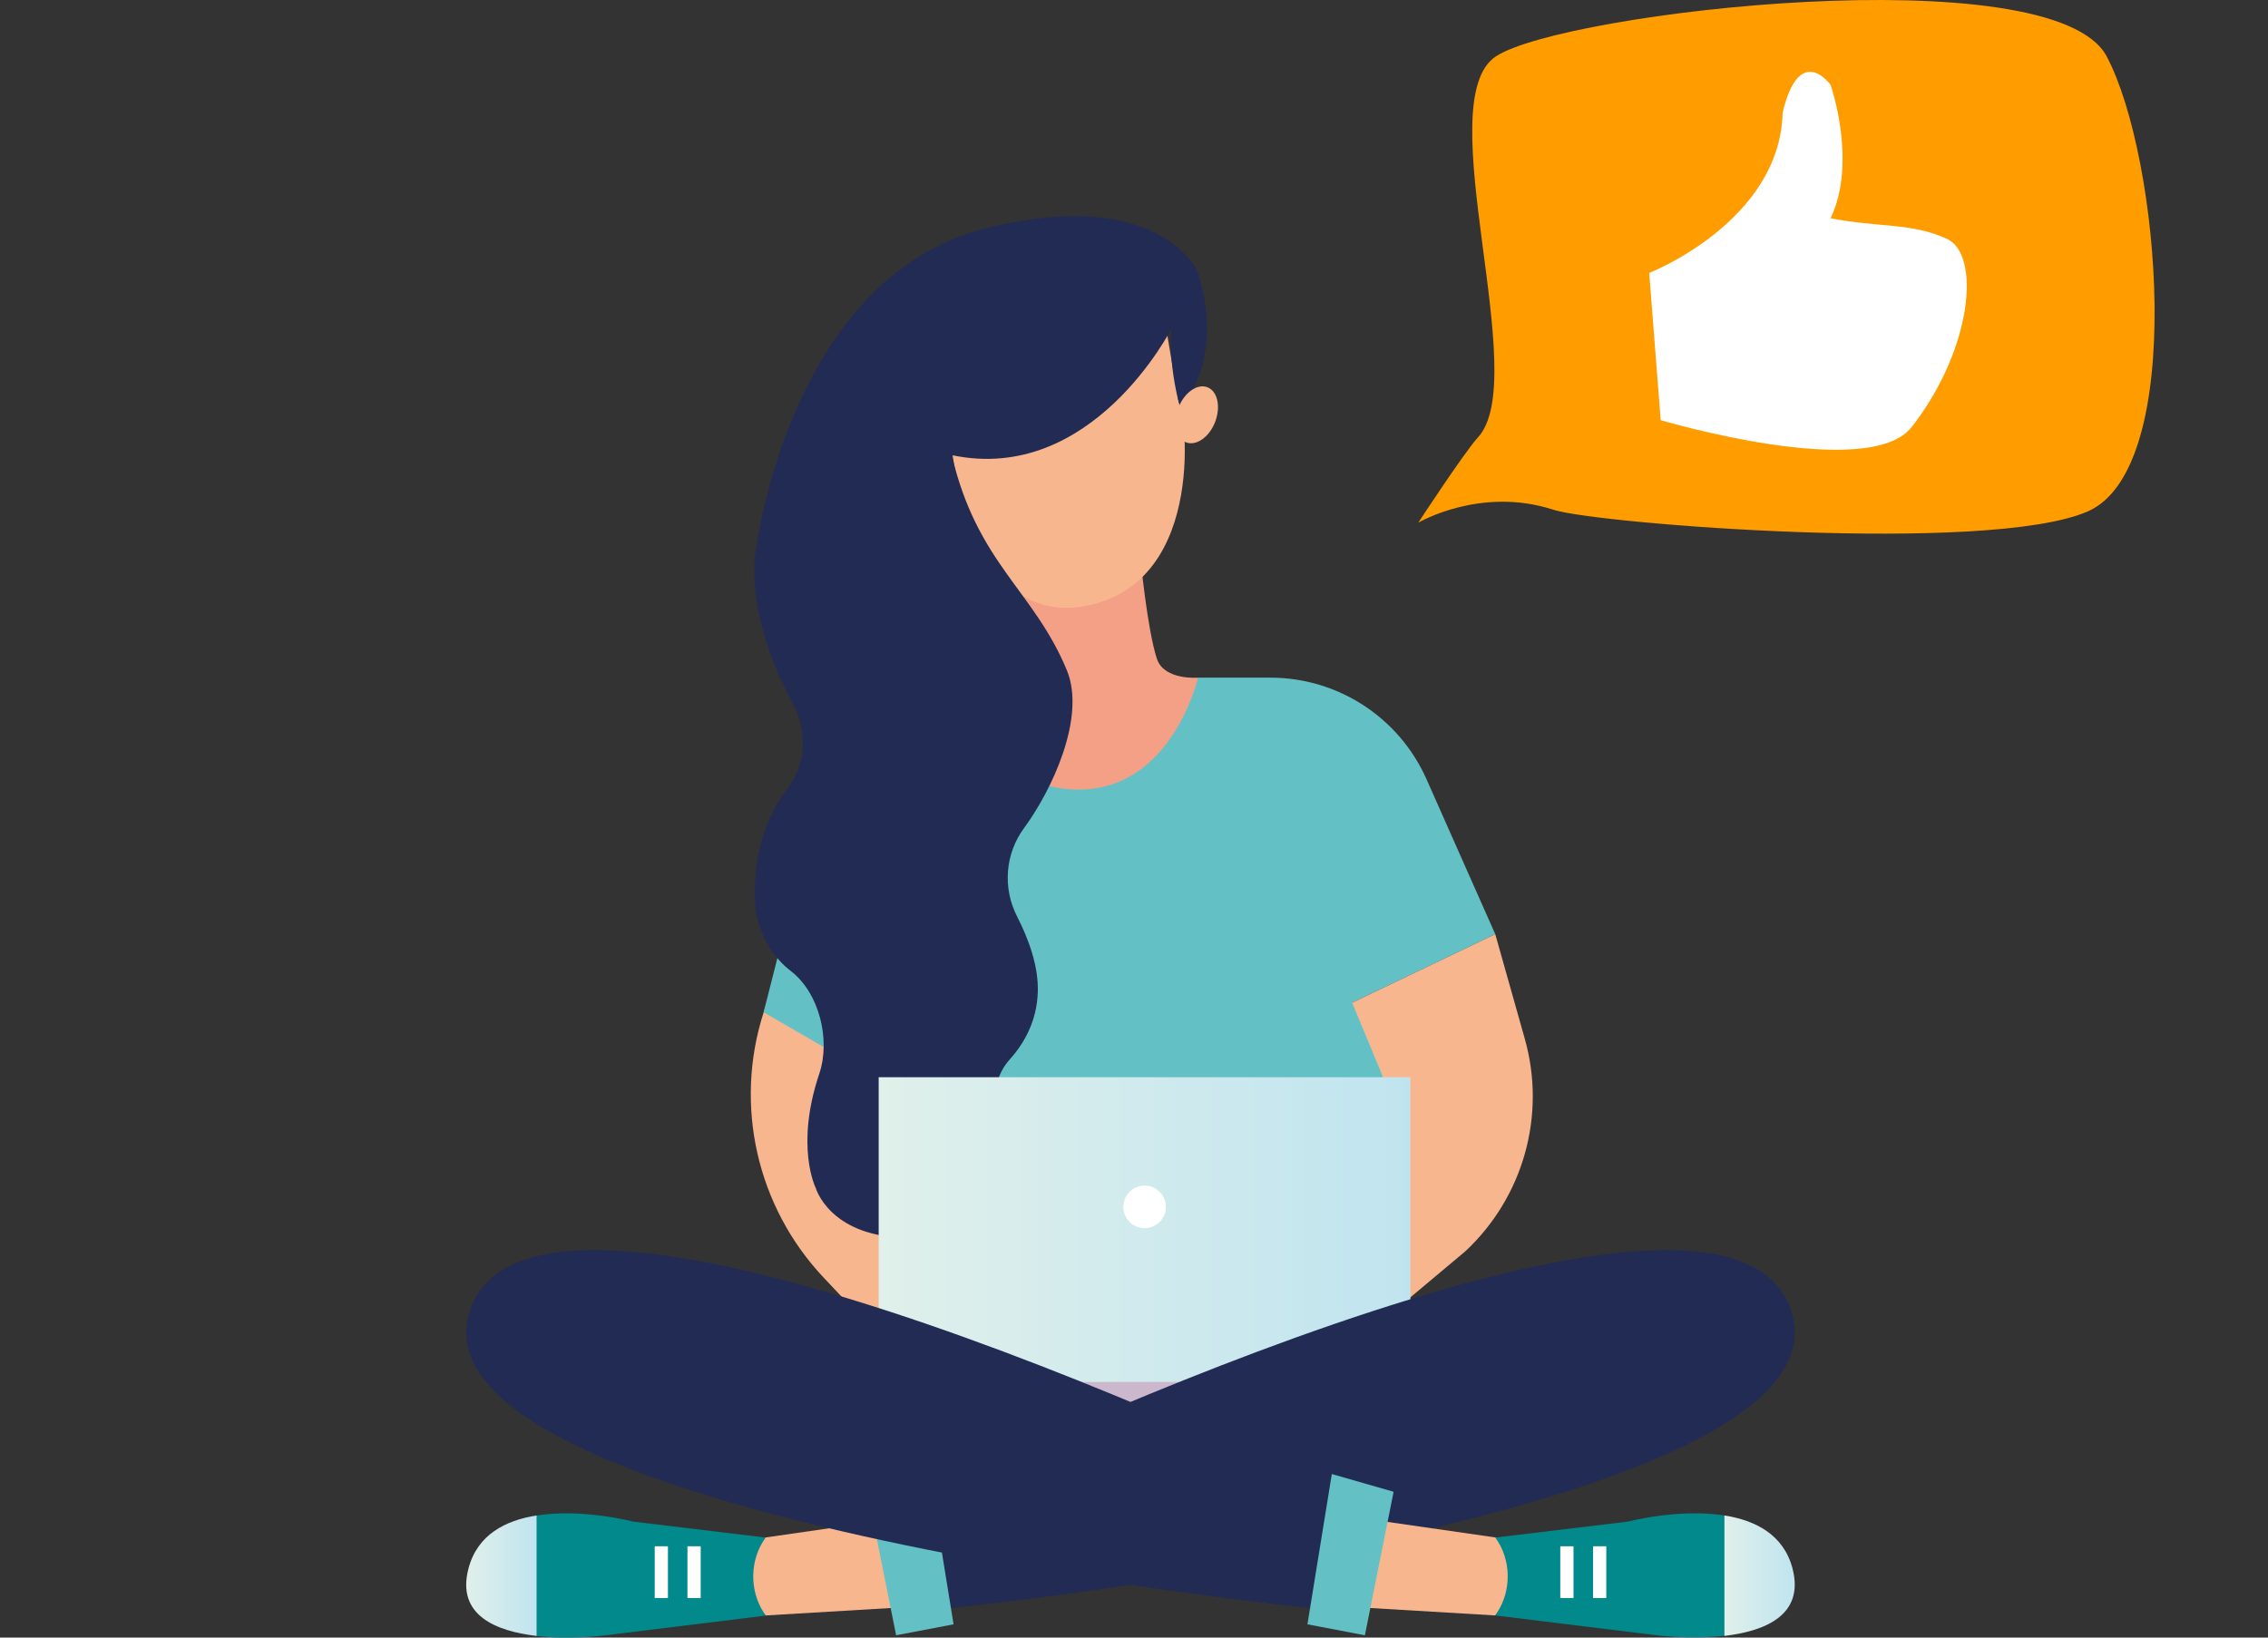 <svg width="360" height="260" viewBox="0 0 360 260" fill="none" xmlns="http://www.w3.org/2000/svg">
<rect x="0" y="0" width="360" height="260" fill="#333333" stroke="none"/>
<path d="M190.163 107.59H201.638C212.37 107.59 222.078 113.913 226.432 123.718L237.344 148.32L214.624 159.201L221.898 164.116L225.92 201.442L142.623 200.034L139.473 107.052L189.727 108.153L190.163 107.59Z" fill="#63C1C5"/>
<path d="M181.045 88.722C181.045 88.722 182.095 99.935 183.658 104.672C184.887 108.051 190.164 107.59 190.164 107.59C190.164 107.59 186.117 125.357 171.235 125.357C156.353 125.357 154.048 110.099 154.048 110.099L164.626 108.46L159.734 92.23L181.045 88.722Z" fill="#F4A086"/>
<path d="M187.089 63.863L183.683 43.792L148.95 59.281L151.051 71.031C151.051 71.031 153.74 99.627 172.208 96.223C192.212 92.536 187.96 63.607 187.089 63.863Z" fill="#F8B68F"/>
<path d="M237.344 148.32L242.032 164.935C245.464 177.07 241.801 190.075 232.58 198.677L211.295 216.52L204.456 196.552L216.213 184.776C220.081 180.91 221.233 175.099 219.133 170.055L214.625 159.2L237.344 148.32Z" fill="#F8B68F"/>
<path d="M123.823 152.646L121.211 160.736C116.472 175.482 120.135 191.611 130.765 202.875L143.674 216.546L150.334 184.596L131.917 152.646H123.823Z" fill="#F8B68F"/>
<path d="M121.211 160.711L132.814 167.444L134.761 148.218H124.387L121.211 160.711Z" fill="#63C1C5"/>
<path d="M151.077 72.261C173.387 76.971 185.963 52.138 185.963 52.138C185.963 52.138 185.272 57.31 187.398 64.99C194.903 55.262 190.01 42.973 190.01 42.973C190.01 42.973 183.94 29.559 156.866 36.138C125.309 43.793 120.033 87.135 120.033 87.135C120.033 87.135 117.728 96.581 125.847 111.711C128.152 115.987 128.024 121.26 125.053 125.1C118.291 133.907 120.007 144.787 120.007 144.787C120.007 144.787 120.673 150.445 125.514 154.157C130.048 157.639 131.867 165.063 130.048 170.465C126.155 182.036 129.484 188.616 129.484 188.616C129.484 188.616 131.585 196.04 143.162 196.501C160.016 197.166 159.658 183.777 158.146 176.225C157.557 173.358 158.326 170.388 160.272 168.212C162.347 165.908 164.601 162.324 164.729 157.46C164.857 153.364 163.244 149.037 161.451 145.53C159.12 140.973 159.53 135.546 162.578 131.424C166.881 125.587 172.439 113.939 169.34 106.412C164.063 93.688 155.098 89.439 151.077 72.261Z" fill="#212B53"/>
<path d="M223.871 171.029H139.473V221.513H223.871V171.029Z" fill="url(#paint0_linear)"/>
<path d="M223.871 219.414H139.473V223.613H223.871V219.414Z" fill="#CBB8CD"/>
<path d="M178.305 191.613C178.305 193.482 179.816 194.992 181.686 194.992C183.556 194.992 185.067 193.482 185.067 191.613C185.067 189.744 183.556 188.234 181.686 188.234C179.816 188.259 178.305 189.77 178.305 191.613Z" fill="white"/>
<path d="M284.295 208.048C295.181 240.714 150.949 255.307 150.949 255.307L147.517 236.849C147.491 236.849 273.409 175.381 284.295 208.048Z" fill="#212B53"/>
<path d="M142.214 255.254L121.544 256.483L117.625 252.182L119.623 244.374L139.166 241.558L142.214 255.254Z" fill="#F8B68F"/>
<path d="M121.541 244.118L100.486 241.583C100.486 241.583 92.341 239.433 85.066 240.636V259.734C90.522 260.374 95.927 259.657 95.927 259.657L121.541 256.508L121.259 256.073C118.902 252.489 119.005 247.548 121.541 244.118Z" fill="#01898C"/>
<path d="M74.362 249.033C75.771 243.631 80.279 241.378 85.171 240.61V259.734C78.819 258.992 72.39 256.509 74.362 249.033Z" fill="url(#paint1_linear)"/>
<path d="M111.221 245.5H109.121V253.718H111.221V245.5Z" fill="white"/>
<path d="M106.022 245.5H103.922V253.718H106.022V245.5Z" fill="white"/>
<path d="M147.491 234.032L151.359 257.892L142.24 259.632L137.681 236.848L147.491 234.032Z" fill="#63C1C5"/>
<path d="M187.04 64.735C186.117 67.167 186.655 69.625 188.269 70.239C189.883 70.853 191.957 69.394 192.88 66.988C193.802 64.556 193.264 62.098 191.65 61.484C190.036 60.869 187.987 62.328 187.04 64.735Z" fill="#F8B68F"/>
<path d="M74.594 208.048C63.709 240.714 207.941 255.307 207.941 255.307L211.373 236.849C211.399 236.849 85.455 175.381 74.594 208.048Z" fill="#212B53"/>
<path d="M216.647 255.253L237.344 256.482L241.263 252.181L239.265 244.373L219.721 241.557L216.647 255.253Z" fill="#F8B68F"/>
<path d="M273.894 240.636C266.594 239.433 258.397 241.583 258.397 241.583L237.343 244.118C239.879 247.548 239.981 252.489 237.625 256.047L237.343 256.483L262.957 259.632C262.957 259.632 268.413 260.348 273.894 259.683V240.636Z" fill="#01898C"/>
<path d="M284.527 249.033C283.118 243.631 278.61 241.378 273.718 240.61V259.734C280.044 258.991 286.474 256.508 284.527 249.033Z" fill="url(#paint2_linear)"/>
<path d="M249.763 245.5H247.663V253.718H249.763V245.5Z" fill="white"/>
<path d="M254.967 245.5H252.866V253.718H254.967V245.5Z" fill="white"/>
<path d="M211.399 234.032L207.531 257.892L216.65 259.632L221.209 236.848L211.399 234.032Z" fill="#63C1C5"/>
<path d="M225.125 82.987C225.125 82.987 232.041 72.389 234.5 69.547C243.362 60.382 226.687 16.041 237.445 8.95C248.203 1.859 325.89 -7.025 334.394 8.95C342.873 24.925 347.176 74.283 331.397 81.195C315.619 88.082 253.48 83.166 246.59 80.939C235.012 77.15 225.125 82.987 225.125 82.987Z" fill="#FF9C00"/>
<path d="M261.781 43.332C261.781 43.332 282.554 35.217 282.964 17.834C285.679 6.621 290.571 13.482 290.571 13.482C290.571 13.482 294.849 25.668 290.571 34.654C298.23 36.139 303.378 35.345 309.013 37.905C314.469 40.388 313.06 55.467 303.455 67.781C296.642 76.536 263.6 66.706 263.6 66.706L261.781 43.332Z" fill="white"/>
<defs>
<linearGradient id="paint0_linear" x1="139.479" y1="196.268" x2="223.874" y2="196.268" gradientUnits="userSpaceOnUse">
<stop stop-color="#E0F0EB"/>
<stop offset="1" stop-color="#C0E4EF"/>
</linearGradient>
<linearGradient id="paint1_linear" x1="74.004" y1="250.155" x2="85.17" y2="250.155" gradientUnits="userSpaceOnUse">
<stop stop-color="#E0F0EB"/>
<stop offset="1" stop-color="#C0E4EF"/>
</linearGradient>
<linearGradient id="paint2_linear" x1="273.711" y1="250.155" x2="284.877" y2="250.155" gradientUnits="userSpaceOnUse">
<stop stop-color="#E0F0EB"/>
<stop offset="1" stop-color="#C0E4EF"/>
</linearGradient>
</defs>
</svg>
